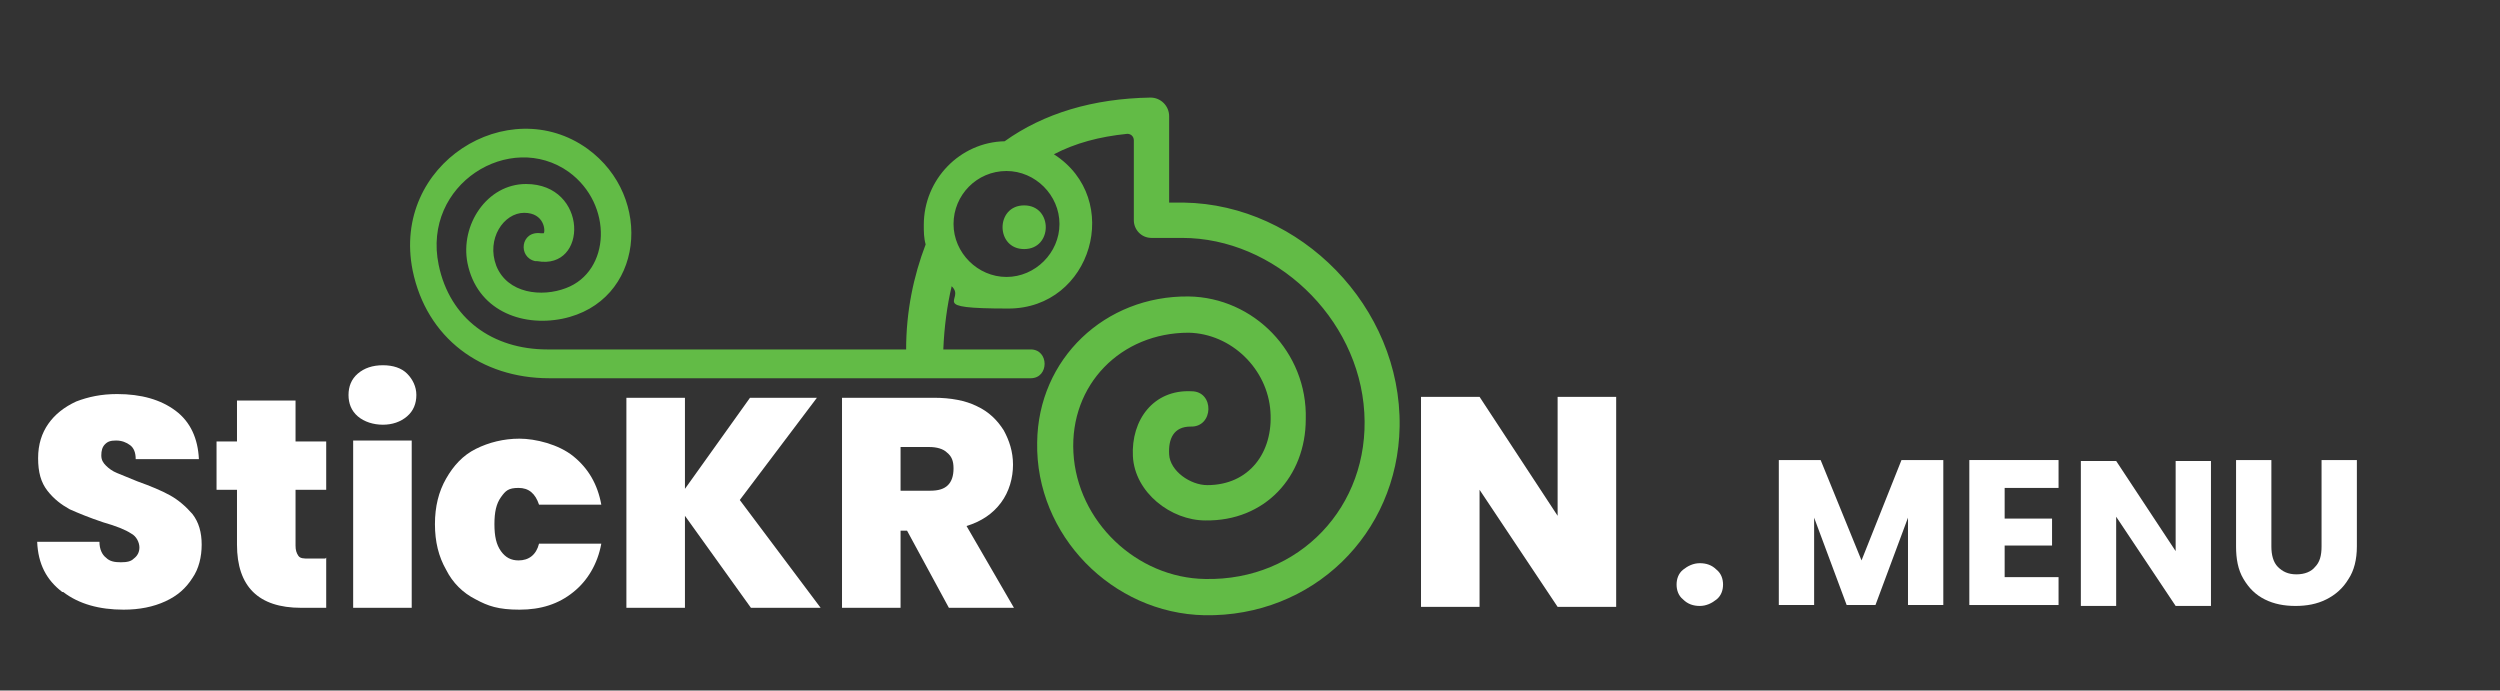 <?xml version="1.0" encoding="UTF-8"?>
<svg id="Layer_1" xmlns="http://www.w3.org/2000/svg" version="1.1" viewBox="0 0 269 74.3">
  <rect x="0" y="0" width="269" height="74.3" fill="#333333" stroke="none"/>
  <!-- Generator: Adobe Illustrator 29.8.1, SVG Export Plug-In . SVG Version: 2.1.1 Build 2)  -->
  <defs>
    <style>
      .st0 {
        fill: #62bb46;
      }

      .st1 {
        fill: #fff;
      }
    </style>
  </defs>
  <path class="st1" d="M6.7,63.7c-1.7-1.3-2.6-3-2.7-5.4h6.7c0,.8.3,1.4.7,1.7.4.4.9.5,1.6.5s1.1-.1,1.4-.4c.4-.3.6-.7.6-1.2s-.3-1.2-.9-1.5c-.6-.4-1.6-.8-3-1.2-1.5-.5-2.7-1-3.6-1.4-.9-.5-1.7-1.1-2.4-2s-1-2-1-3.5.4-2.7,1.1-3.7c.7-1,1.7-1.8,3-2.4,1.3-.5,2.7-.8,4.4-.8,2.6,0,4.7.6,6.3,1.8,1.6,1.2,2.4,3,2.5,5.2h-6.8c0-.7-.2-1.2-.6-1.5-.4-.3-.9-.5-1.5-.5s-.9.1-1.2.4c-.3.3-.4.7-.4,1.2s.2.8.5,1.1c.3.3.7.6,1.2.8.5.2,1.2.5,2.2.9,1.4.5,2.6,1,3.5,1.5s1.7,1.2,2.4,2c.7.9,1,2,1,3.3s-.3,2.6-1,3.6c-.7,1.1-1.6,1.9-2.9,2.5-1.3.6-2.8.9-4.5.9-2.6,0-4.8-.6-6.5-1.9Z"/>
  <path class="st1" d="M35.1,60v5.4h-2.7c-4.6,0-6.9-2.3-6.9-6.8v-5.9h-2.2v-5.2h2.2v-4.4h6.3v4.4h3.3v5.2h-3.3v6c0,.5.1.8.3,1.1s.6.3,1.1.3h1.8Z"/>
  <path class="st1" d="M38.5,44.8c-.7-.6-1-1.4-1-2.3s.3-1.7,1-2.3c.7-.6,1.6-.9,2.7-.9s2,.3,2.6.9,1,1.4,1,2.3-.3,1.7-1,2.3c-.7.6-1.6.9-2.6.9s-2-.3-2.7-.9ZM44.3,47.4v18h-6.3v-18h6.3Z"/>
  <path class="st1" d="M48,51.5c.8-1.4,1.8-2.5,3.2-3.2,1.4-.7,3-1.1,4.7-1.1s4.2.6,5.8,1.9c1.6,1.3,2.6,3,3,5.2h-6.7c-.4-1.2-1.1-1.8-2.2-1.8s-1.4.3-1.9,1c-.5.7-.7,1.6-.7,2.9s.2,2.2.7,2.9c.5.7,1.1,1,1.9,1,1.1,0,1.9-.6,2.2-1.8h6.7c-.4,2.2-1.5,4-3,5.2-1.6,1.3-3.5,1.9-5.8,1.9s-3.4-.4-4.7-1.1c-1.4-.7-2.5-1.8-3.2-3.2-.8-1.4-1.2-3-1.2-4.9s.4-3.5,1.2-4.9Z"/>
  <path class="st1" d="M80.8,65.4l-7.1-9.9v9.9h-6.3v-22.6h6.3v9.8l7-9.8h7.2l-8.3,11,8.7,11.6h-7.6Z"/>
  <path class="st1" d="M102.1,65.4l-4.5-8.3h-.7v8.3h-6.3v-22.6h9.9c1.8,0,3.4.3,4.6.9,1.3.6,2.2,1.5,2.9,2.6.6,1.1,1,2.3,1,3.7s-.4,2.9-1.3,4.1-2.1,2-3.7,2.5l5.1,8.8h-7ZM97,52.8h3.1c.9,0,1.5-.2,1.9-.6.4-.4.6-1,.6-1.8s-.2-1.3-.7-1.7c-.4-.4-1.1-.6-1.9-.6h-3.1v4.7Z"/>
  <path class="st1" d="M173.9,65.3h-6.3l-8.4-12.6v12.6h-6.3v-22.6h6.3l8.4,12.8v-12.8h6.3v22.6Z"/>
  <path class="st0" d="M57.6,28.1c-1.9-.4-1.6-3.3.6-3h.3c.2-.2.1-2.2-2.1-2.2s-4.1,2.8-3,5.7c1.2,3,4.9,3.4,7.5,2.4,4.8-1.8,5.1-9,.3-12.5-6.3-4.5-15.8,1.3-14,10,1.2,5.8,5.8,9.1,11.7,9.1h38.6c0-4.1.8-7.9,2.1-11.3-.2-.7-.2-1.4-.2-2.1,0-4.9,3.9-8.9,8.7-9,4.2-3,9.5-4.6,15.7-4.7,1.1,0,2,.9,2,2v9.3h1.6c12.5.2,23.4,11.2,23.2,24.1-.2,11.6-9.4,20.5-21,20.3-9.9-.2-18.2-8.6-18-18.6.1-9,7.3-15.8,16.3-15.7,7,.1,12.8,6,12.6,13.2,0,6.2-4.4,11-10.8,10.9-3.7,0-7.6-3-7.8-6.9-.2-3.9,2.2-7.2,6.3-7,2.5,0,2.4,3.9-.1,3.8-1.8,0-2.4,1.3-2.3,3,.1,1.8,2.3,3.3,4.1,3.3,4.5,0,7.1-3.5,6.8-7.9-.3-4.6-4.2-8.4-8.8-8.5-7.3,0-12.8,5.6-12.4,12.9.4,7.4,6.8,13.5,14.2,13.6,10.1.2,17.7-7.8,17.1-17.9-.6-10.3-9.7-18.8-19.6-18.8h-3.3c-1.1,0-1.9-.9-1.9-1.9v-8.6c0-.4-.3-.7-.7-.7-3,.3-5.6,1-7.9,2.2,7.5,4.8,4.1,16.6-4.9,16.6s-4.5-.9-6.1-2.4c-.5,2.1-.8,4.4-.9,6.8h9.4c2,0,2,3.1,0,3.1h-51.8c-7.3,0-13.2-4.3-14.7-11.6-2.3-11.5,10.3-19.2,18.8-13.1,7.2,5.2,6.1,16.5-2.7,18.3-4.5.9-9.2-1-10.2-6-.8-4.1,2.1-8.5,6.3-8.5,6.7,0,6.7,9.3,1.2,8.3h0ZM108.3,18.4c-3.2,0-5.7,2.6-5.7,5.7s2.6,5.7,5.7,5.7,5.7-2.6,5.7-5.7-2.6-5.7-5.7-5.7h0ZM110.2,22.1c3.1,0,3.1,4.7,0,4.7s-3.1-4.7,0-4.7h0Z"/>
  <g>
    <path class="st1" d="M209.1,49.5v15.6h-3.8v-9.4l-3.5,9.4h-3.1l-3.5-9.4v9.4h-3.8v-15.6h4.5l4.4,10.8,4.3-10.8h4.5Z"/>
    <path class="st1" d="M215.7,52.6v3.2h5.1v2.9h-5.1v3.4h5.8v3h-9.6v-15.6h9.6v3h-5.8Z"/>
    <path class="st1" d="M237.9,65.2h-3.8l-6.4-9.6v9.6h-3.8v-15.6h3.8l6.4,9.7v-9.7h3.8v15.6Z"/>
    <path class="st1" d="M244.4,49.5v9.3c0,.9.2,1.7.7,2.2.5.5,1.1.8,2,.8s1.6-.3,2-.8c.5-.5.7-1.2.7-2.2v-9.3h3.8v9.3c0,1.4-.3,2.6-.9,3.5-.6,1-1.4,1.7-2.4,2.2s-2.1.7-3.3.7-2.3-.2-3.3-.7c-1-.5-1.7-1.2-2.3-2.2-.6-1-.8-2.2-.8-3.5v-9.3h3.8Z"/>
  </g>
  <path class="st1" d="M181.1,64.5c-.5-.4-.7-1-.7-1.6s.2-1.2.7-1.6c.5-.4,1.1-.7,1.8-.7s1.3.2,1.8.7c.5.4.7,1,.7,1.6s-.2,1.2-.7,1.6c-.5.4-1.1.7-1.8.7s-1.3-.2-1.8-.7Z"/>
</svg>